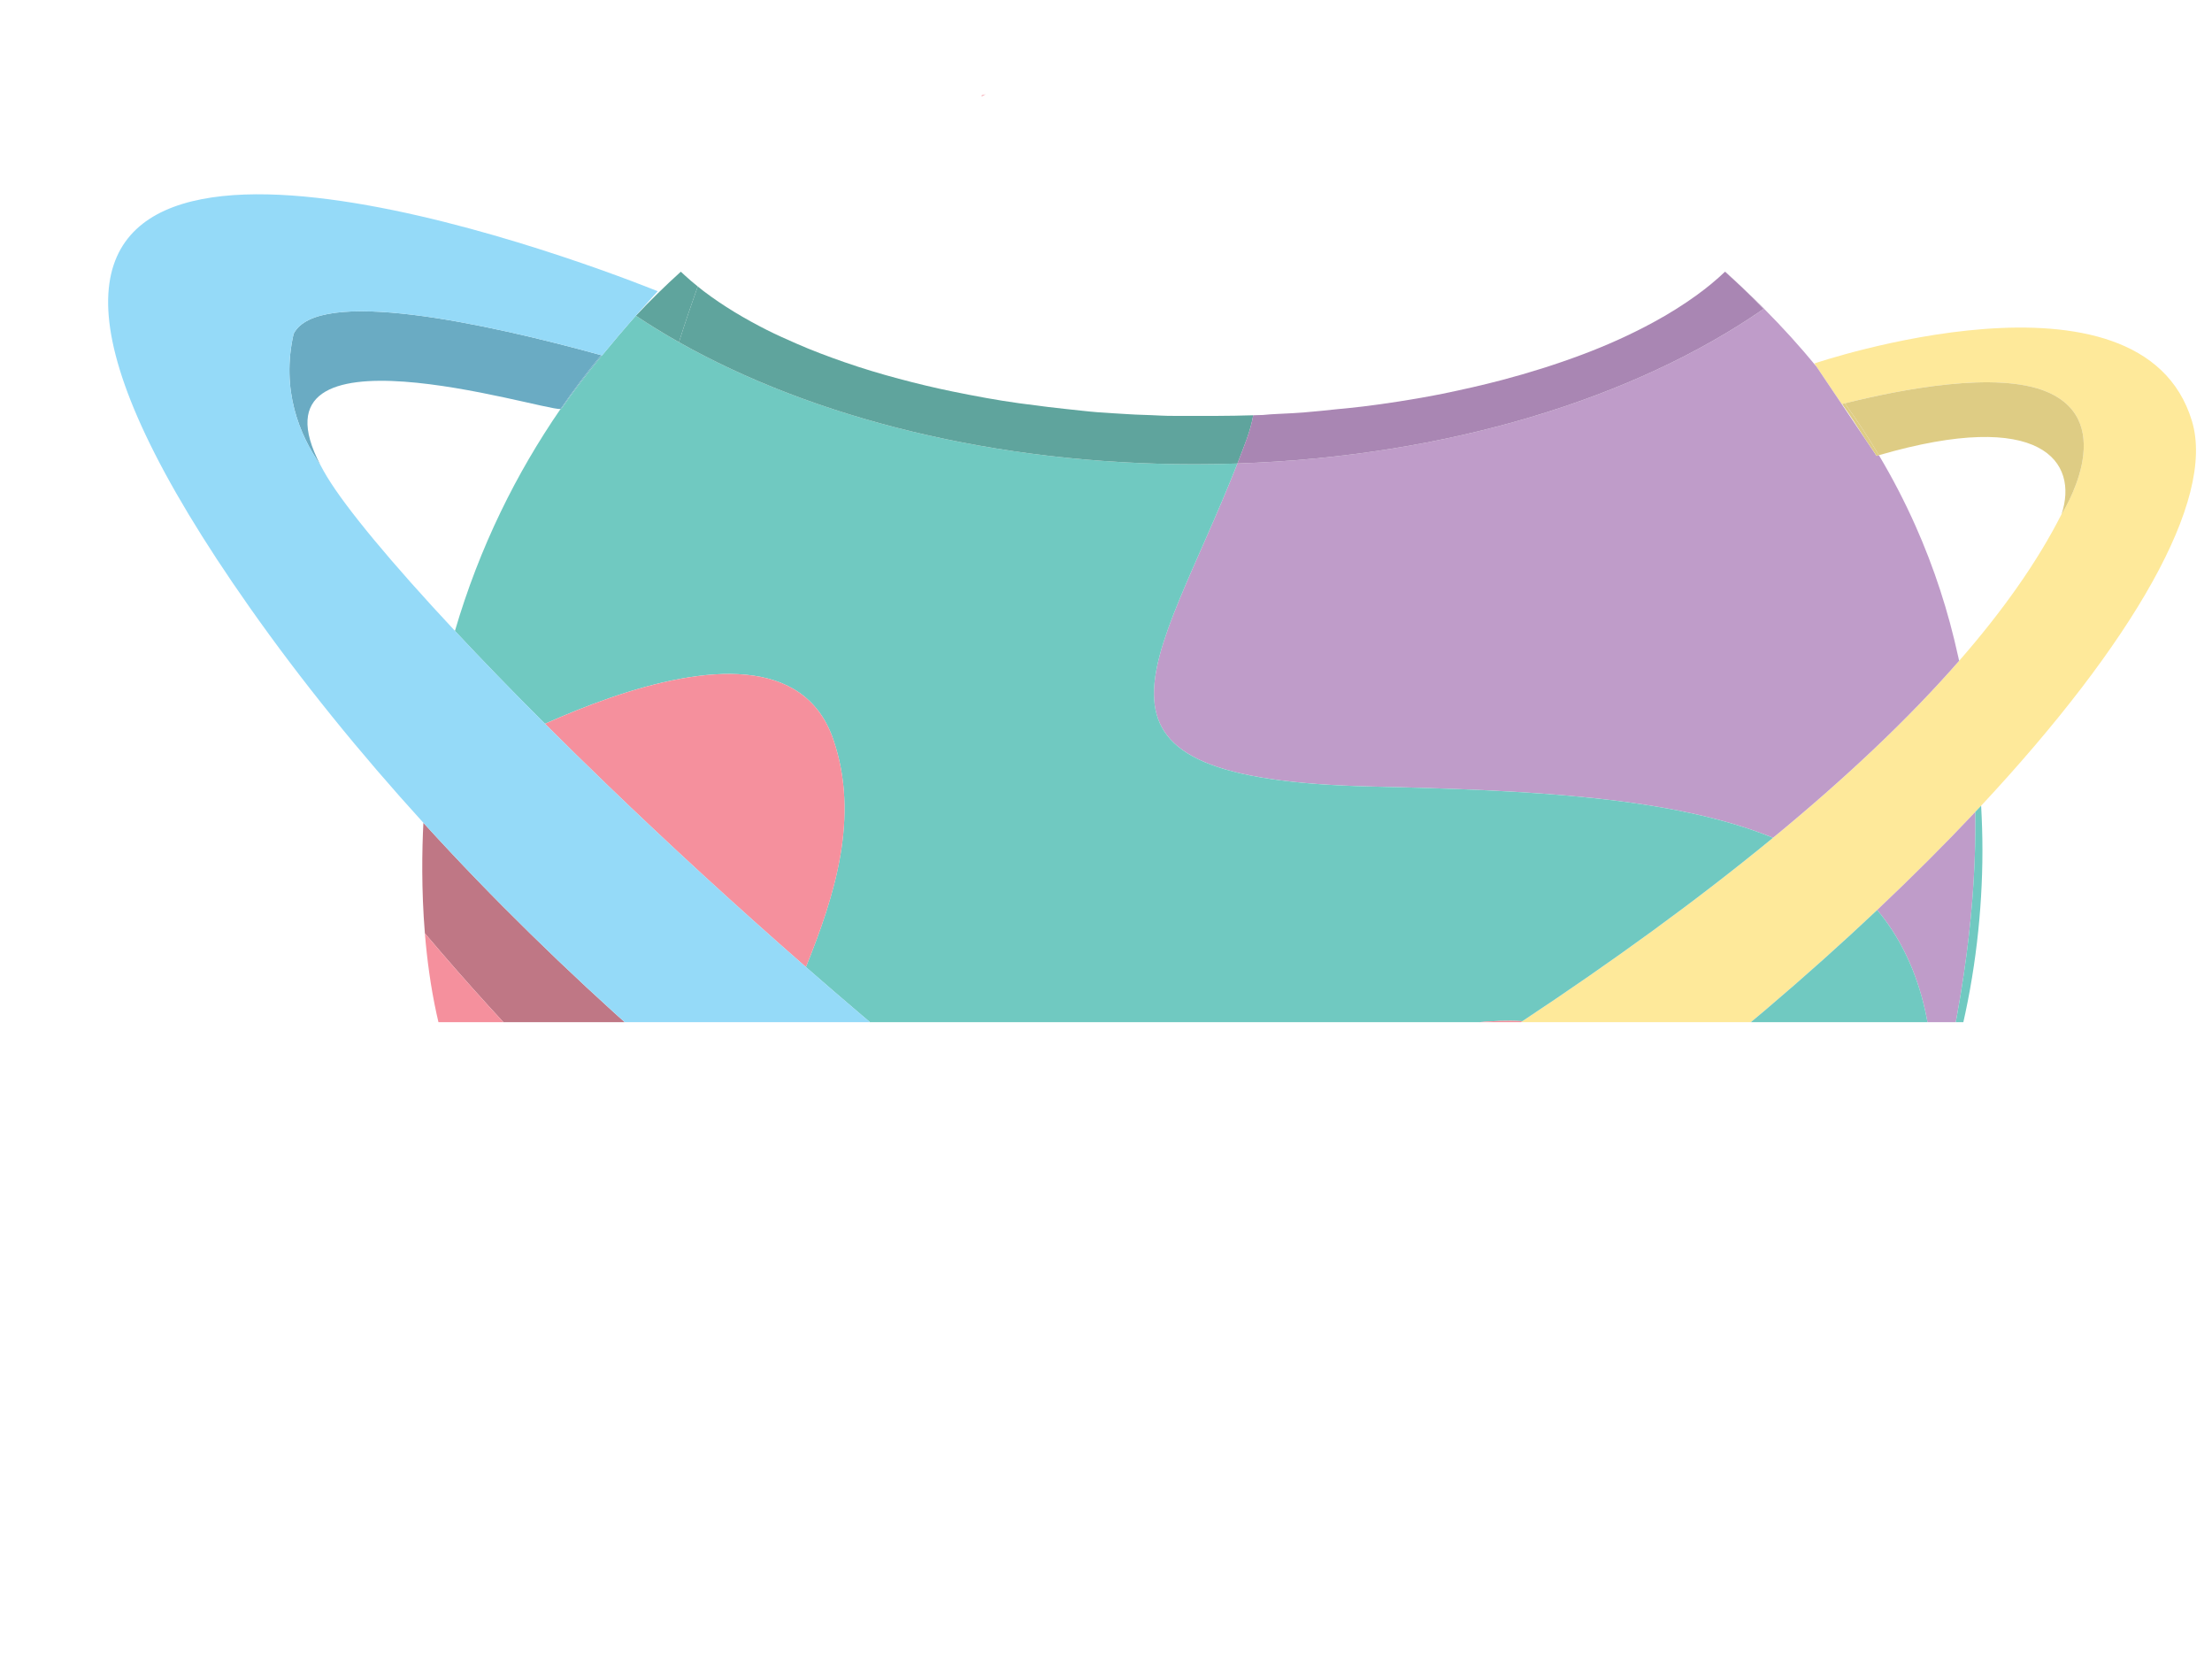 <?xml version="1.0" encoding="UTF-8"?><svg xmlns="http://www.w3.org/2000/svg" xmlns:xlink="http://www.w3.org/1999/xlink" viewBox="0 0 879.44 666.3"><defs><style>.e{fill:#f5909d;}.f{fill:#a986b3;}.g{fill:#fee99a;}.h{fill:#d7c784;}.i{fill:#bf7785;}.j{fill:#6aabc3;}.k{fill:#decc84;}.l{clip-path:url(#d);}.m{fill:#bf9cc9;}.n{fill:none;}.o{fill:#61a9a2;}.p{fill:#f4919d;}.q{fill:#5fa49d;}.r{fill:#95daf8;}.s{fill:#70c9c1;}</style><clipPath id="d"><rect class="n" width="879.44" height="406.34"/></clipPath></defs><g id="a"/><g id="b"><g id="c"><g class="l"><g><g><path class="n" d="M252.78,125.49c-.22,.25-.44,.5-.67,.76,.23-.25,.46-.5,.69-.74l-.03-.02Z"/><path class="n" d="M761.57,209.05c7.42,16.67,13.05,33.99,16.97,51.99,.14,.55,.26,1.1,.4,1.64,17.11-19.59,30.98-39.09,40.66-58.21l-39.61,15.47-18.43-10.89Z"/><path class="n" d="M729.09,520.07c-1.03,1.42-2.06,2.83-3.11,4.23l.05,.05c1.04-1.45,2.07-2.89,3.06-4.28Z"/><path class="o" d="M302.84,473.81c5.47,8.68,18.67,10.23,36.84,7.39-14.02-10.5-27.95-21.33-41.71-32.5-.99,9.27,.21,17.71,4.87,25.11Z"/><g><path class="i" d="M588.12,627.88c-26.97-11.56-55.64-25.52-85.26-41.62-13.09-7.12-26.37-14.66-39.77-22.59-13.72,7.3-27.58,14.34-41.55,21.1,13.15,7.47,26.7,14.66,40.65,21.52,26.13,12.84,53.66,24.49,82.55,34.47,1.03,.36,2.07,.71,3.1,1.06,15.36-3.6,29.43-8.18,42.08-13.18-.6-.25-1.2-.51-1.8-.77Z"/><path class="i" d="M302.84,473.81c-4.67-7.39-5.86-15.84-4.87-25.11-14.28-11.58-28.38-23.51-42.22-35.75-30.61-27.07-59.95-55.69-87.14-85.54-.09-.1-.19-.2-.28-.31-.55,10.78-.83,26.54,.59,43.91,.47,.56,.95,1.12,1.43,1.69,28.83,33.97,69.62,77.74,121.65,121.46,20.23,17,42.16,33.99,65.75,50.39,13.6-6.46,27.73-13.36,42.23-20.65-20.14-13.47-40.31-27.74-60.29-42.7-18.17,2.84-31.37,1.29-36.84-7.39Z"/></g><path class="h" d="M399.98,523.9c-14.5,7.29-28.63,14.19-42.23,20.65,20.07,13.96,41.34,27.48,63.79,40.23,13.97-6.76,27.84-13.8,41.55-21.1-20.84-12.34-41.96-25.62-63.12-39.78Z"/><g><path class="g" d="M871.5,167.48c-20.14-67.19-150.15-22.99-150.15-22.99,0,0,.3,.45,.82,1.21,1.31,1.95,4.08,6.06,7.29,10.83,.9,1.33,1.83,2.71,2.77,4.11l.13-.03c.36-.09,.72-.18,1.09-.27,22.52-5.62,60.42-12.93,80.23-4.63,29.34,12.29,5.91,48.76,5.91,48.76-9.69,19.12-23.55,38.62-40.66,58.21l-.04,.05c-20.52,23.48-45.71,47.09-73.98,70.33-30.32,24.93-64.19,49.43-99.64,72.89-48.02,31.77-98.94,61.63-147.9,88.05,19.45,14.05,39.01,27.47,58.46,40,48.83-28.98,95.1-60.64,137.16-93,34.19-26.3,65.59-53.07,93.32-79.24,13.99-13.2,27.04-26.25,39.04-39.01,.77-.82,1.55-1.64,2.31-2.45,60.26-64.61,93.22-121.51,83.84-152.81Z"/><path class="g" d="M340.58,552.6c-2.32,1.07-4.62,2.13-6.9,3.18-18.49,8.47-35.71,15.98-51.25,22.4-30.19,12.47-53.98,20.82-68.24,24.06h0c-33.01,10.32-73.28,7.41-70.51-21.53,2.45-25.52,46.8-89.54,57.26-104.34,.25-.35,.48-.68,.69-.97-5.68-11.05-10.02-19.82-10.71-21.23l-.11-.22s-261.36,279.66,57.82,195.99c32.3-8.47,64.72-19.23,96.87-31.83,2.16-.85,4.31-1.7,6.47-2.56,15.32-6.12,30.57-12.65,45.71-19.55,7.99-3.64,15.94-7.38,23.86-11.21-22.45-12.75-43.72-26.27-63.79-40.23-5.82,2.77-11.55,5.45-17.17,8.05Z"/></g><path class="j" d="M222.85,162.6c5.07-7.38,10.45-14.53,16.13-21.42-45.72-12.59-112.71-27.28-122.25-8.47-5.07,22.3,2.3,40.14,10.72,52.25-31.25-59.4,87.86-21.79,95.4-22.36Z"/><path class="j" d="M223.21,162.51c4.58-6.73,10.42-14.23,16.15-21.22-.13-.04-.26-.07-.38-.11-5.68,6.89-11.05,14.05-16.13,21.42,.17-.01,.31-.04,.36-.1Z"/><g><path class="m" d="M778.89,262.72c-.12-.56-.24-1.13-.36-1.69-3.92-18-9.55-35.31-16.97-51.99-4.26-9.57-9.1-18.94-14.56-28.09-.31,.09-.61,.18-.93,.27,.02,.03-1.98-2.95-4.86-7.22-2.58-3.83-5.85-8.68-8.99-13.36-.94-1.4-1.87-2.78-2.77-4.11-3.22-4.78-5.98-8.89-7.29-10.83-6.43-7.83-13.37-15.5-20.84-23-.04,.03-.09,.06-.13,.09-51.04,35.4-125.49,58.67-209.22,61.46-32.3,82.16-73.71,125.43,53.2,128.41,63.65,1.5,119.69,4.11,159.74,20.38,28.27-23.24,53.46-46.84,73.98-70.33Z"/><path class="m" d="M785.36,322.74c-12,12.76-25.05,25.8-39.04,39.01,8.39,10.01,14.6,22.15,18.32,36.86,3.51,13.86,4.82,30,3.65,48.83,0,.02,0,.05,0,.07,.02-.07,.03-.13,.05-.2,6.14-23.45,10.67-46.04,13.52-67.83,2.55-19.56,3.74-38.46,3.5-56.74Z"/></g><path class="k" d="M819.6,204.47s23.43-36.47-5.91-48.76c-19.82-8.3-57.72-.99-80.23,4.63,4.88,6.75,9.39,13.62,13.55,20.62,64.79-18.86,79.53,2.69,72.59,23.51Z"/><path class="k" d="M746.08,181.22c.31-.09,.62-.18,.93-.27-4.16-6.99-8.68-13.86-13.55-20.62-.37,.09-.73,.18-1.09,.27,3.07,4.38,6.02,8.85,8.86,13.39,2.88,4.27,4.88,7.25,4.86,7.22Z"/><path class="j" d="M721.34,620.17c13.36,.42,36.25-12.31,35.06-40.85-.86-20.63-19.89-43.74-30.38-54.97-6.8,9.49-13.99,19.53-13.94,19.47,37.59,50.11,28.06,72.38,9.26,76.36Z"/><g><path class="s" d="M787.66,320.29c-.76,.82-1.54,1.64-2.31,2.45,.24,18.28-.95,37.19-3.5,56.74-2.84,21.79-7.38,44.39-13.52,67.83,8.69-23.06,14.71-47.42,17.68-72.73,1.41-11.99,2.16-24.18,2.16-36.55,0-5.96-.19-11.88-.52-17.76Z"/><path class="s" d="M230.52,496.68c-4.11-4.18-8.11-8.55-12-13.08-12.62-14.73-24.14-31.27-34.85-49.29,2.2,6.72,4.61,13.35,7.25,19.86,.7,1.41,5.03,10.19,10.71,21.23,4.97,9.68,10.97,21.08,16.44,30.78,.02,.04,.02,.11,0,.19,3.34,5.15,6.83,10.19,10.45,15.12,15.52,21.09,33.64,40.15,53.89,56.69,15.54-6.42,32.76-13.93,51.25-22.4-4.2-2.1-9.5-4.11-16.19-6.05-34.31-9.92-62.66-28.3-86.97-53.05Z"/><path class="s" d="M545.17,312.67c-126.9-2.99-85.49-46.25-53.2-128.41-5.62,.19-11.27,.29-16.97,.29-79.54,0-151.77-18.47-205.07-48.53-5.96-3.36-11.66-6.87-17.13-10.51-.23,.25-.46,.5-.69,.74-3.73,4.26-8.2,9.48-12.76,15.04-5.73,6.99-11.57,14.49-16.15,21.22-.05,.06-.19,.08-.36,.1-8.88,12.9-16.82,26.5-23.69,40.71-7.34,15.18-13.46,31.06-18.28,47.5,10.67,11.42,22.67,23.81,35.79,36.91,8.23-3.68,17.04-7.26,26-10.35,37.29-12.86,77.16-17.09,88.68,16.7,10.4,30.52,.68,61.66-10.94,90.36,29.09,25.41,60.04,51.09,91.79,75.71,66.11-23.55,145.8-56.91,193.08-54.21,35.45-23.46,69.32-47.96,99.64-72.89-40.05-16.28-96.1-18.88-159.74-20.38Z"/><path class="s" d="M778.93,262.68c-.14-.55-.26-1.1-.4-1.64,.12,.56,.24,1.12,.36,1.69l.04-.05Z"/><path class="s" d="M764.65,398.61c-3.73-14.71-9.93-26.85-18.32-36.86-27.72,26.17-59.13,52.93-93.32,79.24,6.34,13.23,10.2,29,12.4,45.2,6.53,48.02-1.34,99.78-1.36,99.92,12.74-9.55,24.71-20.08,35.82-31.44,9.34-9.55,18.07-19.69,26.12-30.37,1.05-1.4,2.08-2.81,3.11-4.23,1.04-1.45,2.04-2.85,2.97-4.15,14.78-21.05,27.01-44.03,36.23-68.47,1.17-18.83-.14-34.97-3.65-48.83Z"/><path class="s" d="M345.5,618.1c4.04,1.92,8.13,3.77,12.27,5.52-2.43-2.76-4.32-5.46-5.8-8.08-2.15,.86-4.31,1.72-6.47,2.56Z"/></g><g><path class="e" d="M462.18,606.29c-13.95-6.86-27.5-14.05-40.65-21.52-7.92,3.83-15.87,7.57-23.86,11.21-15.14,6.9-30.39,13.43-45.71,19.55,1.48,2.63,3.37,5.32,5.8,8.08h0c12.2,5.16,24.16,9.44,35.87,12.93,45.08,13.46,86.29,15.27,122.22,10.93,11.18-1.35,21.86-3.29,31.98-5.66-1.04-.35-2.07-.7-3.1-1.06-28.89-9.98-56.41-21.63-82.55-34.47Z"/><path class="e" d="M292,494.16c-52.03-43.72-92.82-87.49-121.65-121.46-.48-.56-.96-1.13-1.43-1.69,1.69,20.69,5.79,43.66,14.71,63.21,.02,.03,.03,.05,.05,.08,10.71,18.02,22.23,34.56,34.85,49.29,3.89,4.54,7.89,8.9,12,13.08,24.32,24.75,52.66,43.14,86.97,53.05,6.69,1.93,11.99,3.95,16.19,6.05,2.28-1.05,4.58-2.1,6.9-3.18,5.62-2.6,11.34-5.28,17.17-8.05-23.59-16.4-45.52-33.39-65.75-50.39Z"/><path class="e" d="M320.41,384.44c11.63-28.7,21.35-59.84,10.94-90.36-11.52-33.79-51.39-29.56-88.68-16.7-8.96,3.09-17.77,6.67-26,10.35,7.96,7.96,16.34,16.17,25.08,24.59,23.83,22.96,50.37,47.4,78.66,72.11Z"/><path class="e" d="M605.28,405.93c-47.28-2.7-126.97,30.65-193.08,54.21,14.92,11.56,30.01,22.89,45.18,33.85,48.96-26.42,99.88-56.28,147.9-88.05Z"/><path class="e" d="M665.4,486.19c-2.2-16.21-6.06-31.98-12.4-45.2-42.06,32.36-88.33,64.02-137.16,93,13.14,8.46,26.23,16.5,39.2,24.04,29.98,17.43,59.31,32.15,87.12,43.06,.3,.12,.59,.23,.89,.34,13.63-8.82,20.99-15.31,20.99-15.31h0c.02-.15,7.89-51.91,1.36-99.93Z"/></g><path class="h" d="M218.08,506.36c-6.25-9.64-11.97-19.66-17.14-30-10.47,14.8-54.81,78.83-57.26,104.34-2.78,28.94,37.5,31.85,70.51,21.53h0c-1.14,.26-2.24,.49-3.26,.69-76.43,14.52,6.41-90.79,7.15-96.56Z"/><path class="h" d="M218.07,506.17c-5.47-9.7-11.47-21.11-16.44-30.78-.21,.3-.44,.62-.69,.97,5.17,10.34,10.89,20.35,17.14,30,.01-.08,.01-.15,0-.19Z"/><path class="q" d="M277.41,113.87c-1.78-1.42-3.52-2.89-5.19-4.44-.51-.47-1.02-.95-1.54-1.42-6.19,5.59-12.15,11.43-17.87,17.5,5.47,3.64,11.18,7.15,17.13,10.51,2.57-8.11,5.1-15.52,7.47-22.15Z"/><path class="q" d="M491.98,184.25c1.22-3.11,2.43-6.27,3.62-9.49,1.23-3.33,2.1-6.56,2.66-9.68-9.81,.32-19.63,.27-29.44,.25-.39,0-.78,0-1.17,0-4.4,.08-8.78-.31-13.18-.41-3.93-.09-7.87-.42-11.81-.63-4.15-.22-8.31-.54-12.44-1.01-4.57-.52-9.15-.94-13.72-1.52-3.79-.48-7.59-.96-11.38-1.47-4.34-.59-8.66-1.3-12.97-2.07-4.48-.79-8.94-1.68-13.39-2.58-7.18-1.46-14.3-3.18-21.38-5.07-7.36-1.97-14.65-4.15-21.84-6.66-6.4-2.24-12.76-4.61-18.97-7.35-3.92-1.73-7.85-3.45-11.67-5.38-8.8-4.46-17.27-9.47-25.14-15.44-.8-.6-1.57-1.24-2.35-1.87-2.37,6.63-4.9,14.04-7.47,22.15,53.3,30.06,125.53,48.53,205.07,48.53,5.7,0,11.35-.1,16.97-.29Z"/><path class="f" d="M692.63,114.24c-2.22-2.12-4.46-4.21-6.74-6.27-.02,.02-.04,.03-.06,.05,2.31,2.06,4.58,4.13,6.8,6.21Z"/><path class="f" d="M701.2,122.79s.09-.06,.13-.09c-2.83-2.84-5.73-5.66-8.71-8.46,2.92,2.79,5.77,5.65,8.57,8.55Z"/><path class="f" d="M674.75,117.21c-5.55,4.02-11.35,7.63-17.38,10.9-9.16,4.98-18.64,9.22-28.4,12.88-10.42,3.91-21.01,7.23-31.77,10.07-7.84,2.07-15.74,3.84-23.68,5.47-5.75,1.18-11.56,2.14-17.36,3.07-4.76,.77-9.54,1.4-14.32,2-3.41,.43-6.84,.73-10.26,1.07-4.3,.44-8.6,.93-12.91,1.26-1.94,.15-3.88,.25-5.82,.38-3.55,.23-7.1,.26-10.64,.65-.22,.02-.45,0-.67,.02-1.1,.05-2.2,.06-3.3,.1-.56,3.12-1.44,6.35-2.66,9.68-1.19,3.22-2.39,6.38-3.62,9.49,83.74-2.79,158.19-26.06,209.22-61.46-2.8-2.9-5.66-5.76-8.57-8.55-2.22-2.08-4.49-4.15-6.8-6.21-3.47,3.31-7.17,6.35-11.08,9.18Z"/><path class="r" d="M737.86,507.81s-2.43,3.4-5.8,8.1c-.93,1.3-1.93,2.7-2.97,4.15-1,1.39-2.02,2.83-3.06,4.28,10.49,11.23,29.52,34.34,30.38,54.97,1.19,28.54-21.7,41.27-35.06,40.85-1.72,.36-3.52,.58-5.37,.64-22.51-2.54-47.06-9.31-72.92-19.38-.3-.12-.59-.23-.89-.34-27.81-10.91-57.14-25.63-87.12-43.06-12.97-7.54-26.06-15.58-39.2-24.04-19.45-12.52-39.01-25.95-58.46-40-15.17-10.95-30.26-22.28-45.18-33.85-31.75-24.62-62.7-50.3-91.79-75.71-28.29-24.71-54.83-49.15-78.66-72.11-8.74-8.42-17.12-16.64-25.08-24.59-13.12-13.11-25.12-25.5-35.79-36.91-25.43-27.2-43.33-48.83-50.83-61.21-.98-1.61-1.83-3.15-2.61-4.63-8.41-12.11-15.79-29.95-10.72-52.25,9.54-18.81,76.52-4.12,122.25,8.47,.13,.04,.26,.07,.38,.11,4.55-5.55,9.03-10.78,12.76-15.04,.22-.26,.45-.51,.67-.76,5.15-5.87,8.7-9.72,8.7-9.72,0,0-15.74-6.45-38.76-14.07C136.81,73.27-50.55,28.52,99.18,241.34c20.73,29.47,44.02,58.14,69.16,85.76,.09,.1,.19,.2,.28,.31,27.19,29.85,56.53,58.47,87.14,85.54,13.84,12.24,27.94,24.17,42.22,35.75,13.77,11.17,27.7,22,41.71,32.5,19.99,14.97,40.16,29.23,60.29,42.7,21.16,14.16,42.28,27.44,63.12,39.78,13.4,7.93,26.67,15.47,39.77,22.59,29.62,16.1,58.29,30.06,85.26,41.62,.6,.26,1.2,.52,1.8,.77,84.57,36,152.11,48.12,178.84,27.89,55.93-42.34-30.89-148.72-30.89-148.72Z"/></g><path class="p" d="M391.83,37.47c-.52,.15-1.04,.3-1.55,.45,.02,.13,.04,.25,.06,.38,.5-.28,1-.55,1.49-.82Z"/></g></g></g></g></svg>